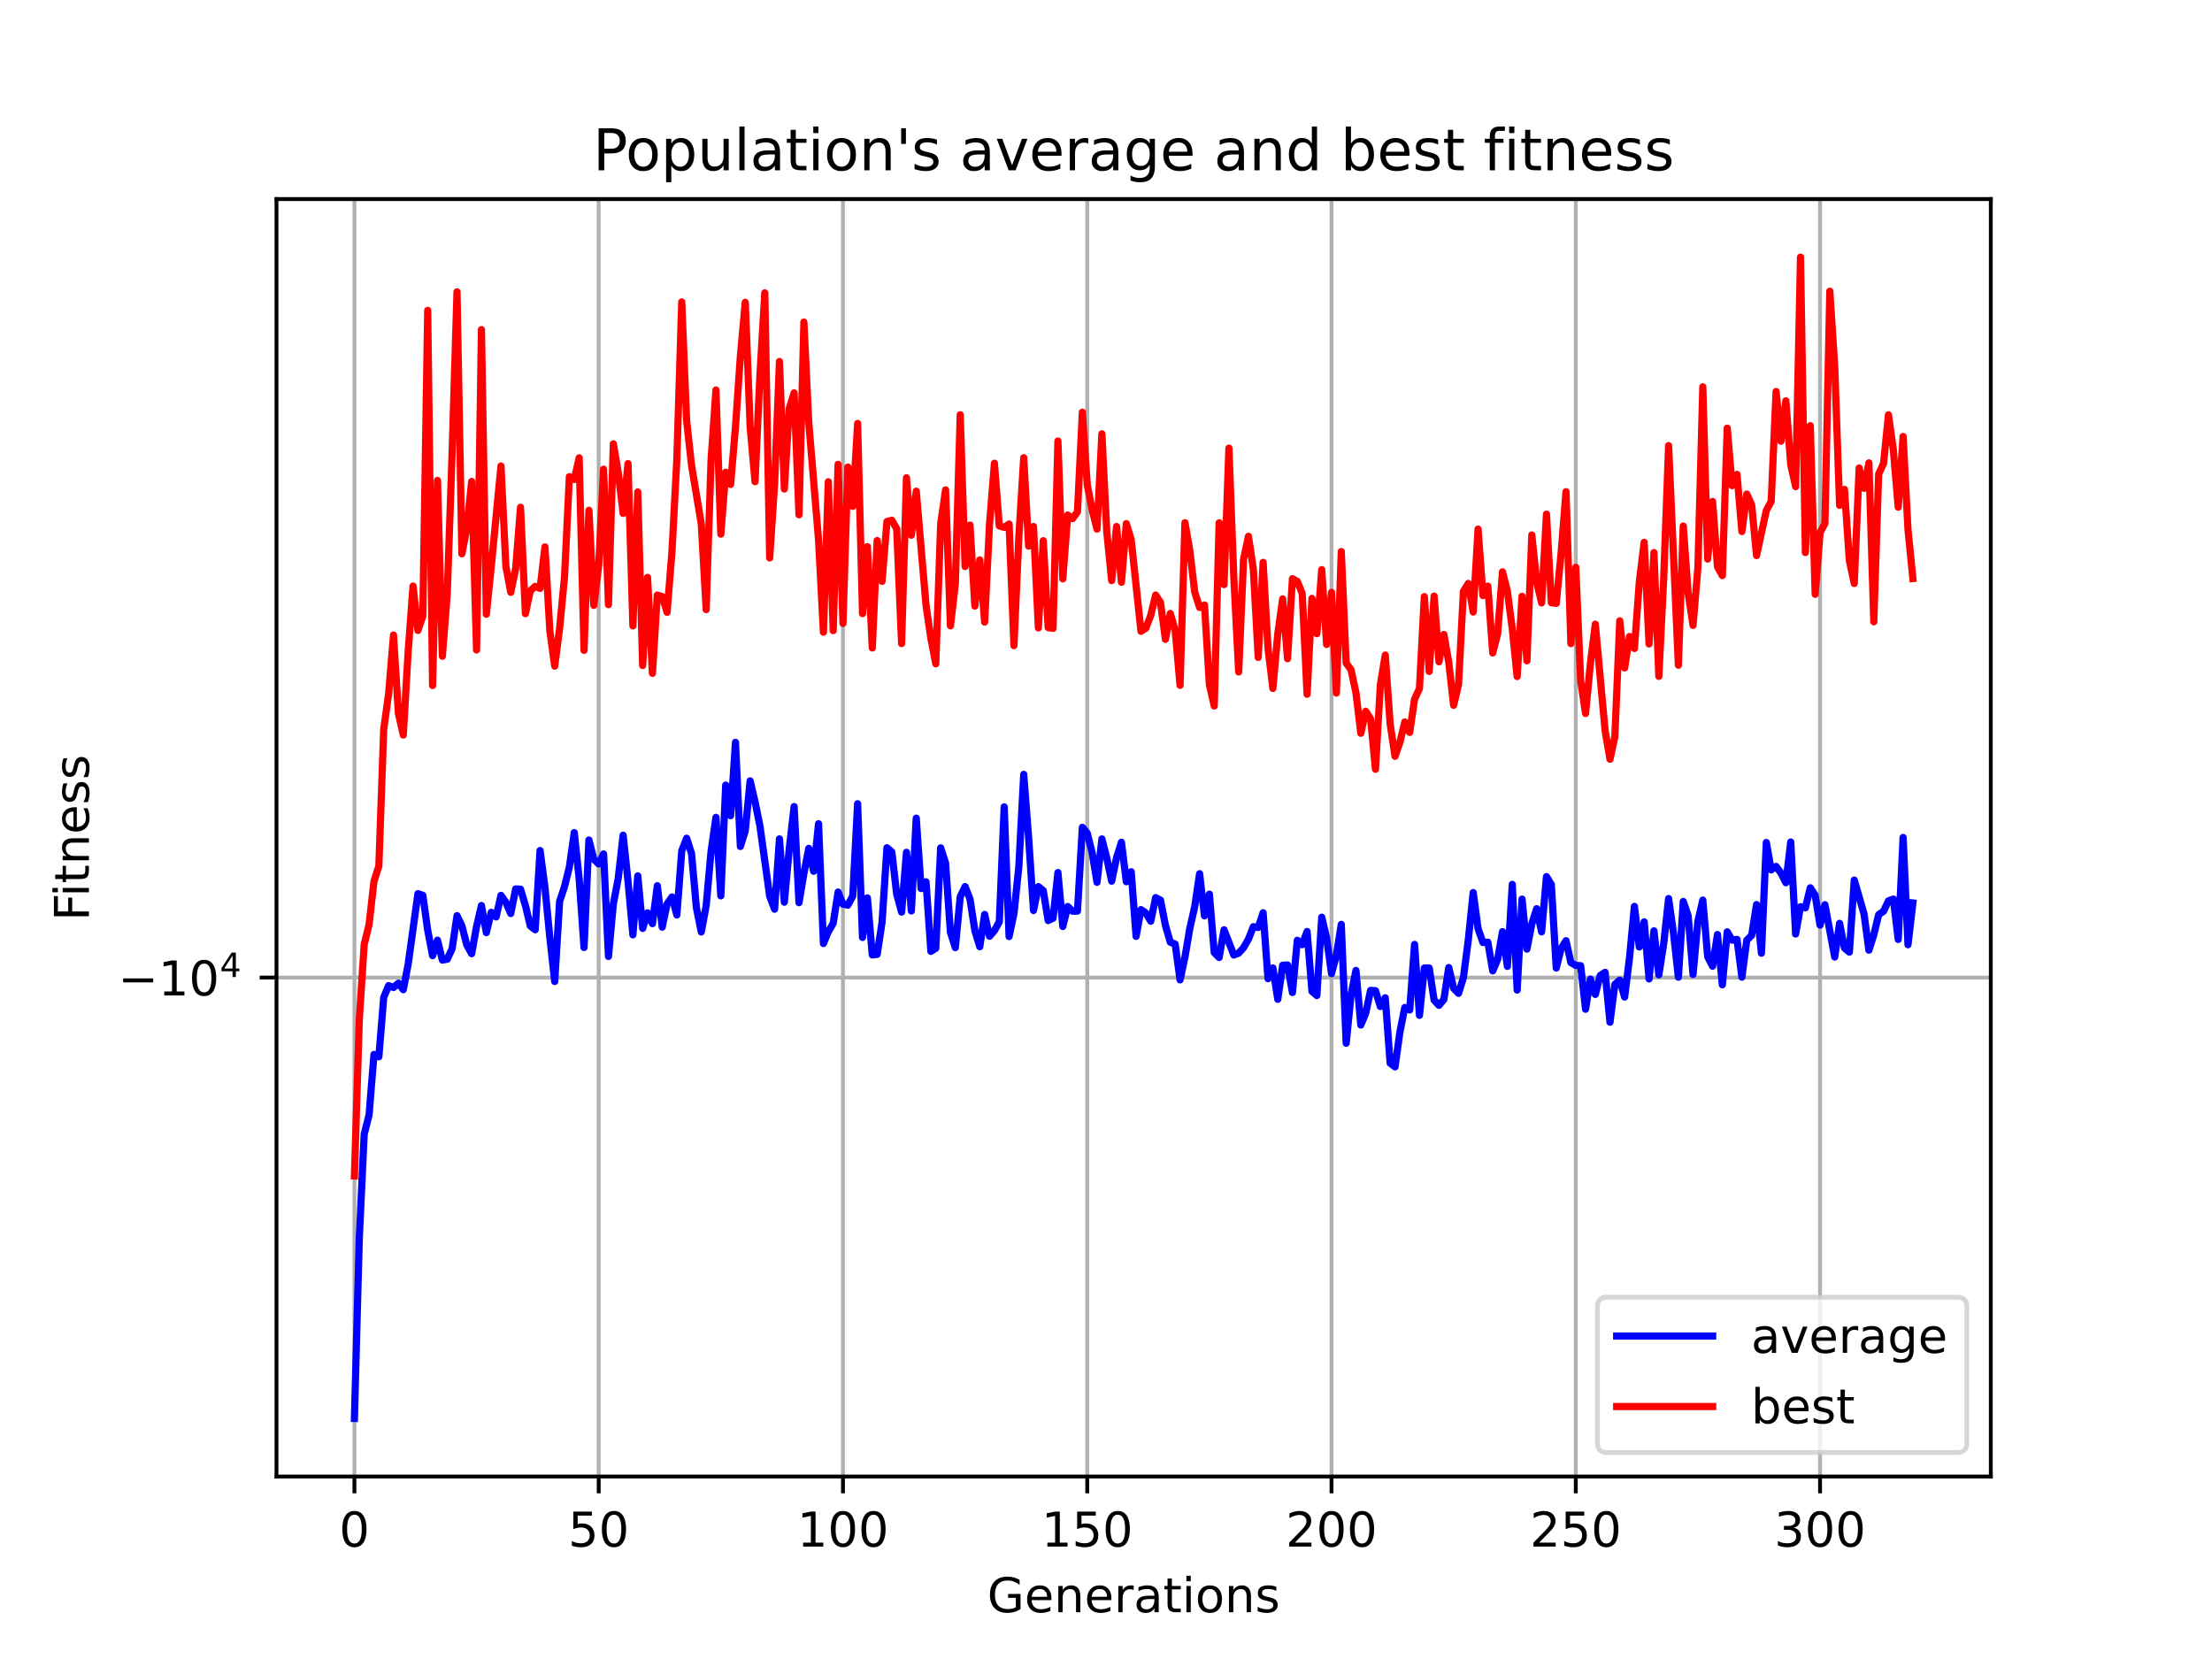 <?xml version="1.0" encoding="utf-8" standalone="no"?>
<!DOCTYPE svg PUBLIC "-//W3C//DTD SVG 1.1//EN"
  "http://www.w3.org/Graphics/SVG/1.1/DTD/svg11.dtd">
<!-- Created with matplotlib (https://matplotlib.org/) -->
<svg height="345.6pt" version="1.1" viewBox="0 0 460.8 345.6" width="460.8pt" xmlns="http://www.w3.org/2000/svg" xmlns:xlink="http://www.w3.org/1999/xlink">
 <defs>
  <style type="text/css">*{stroke-linecap:butt;stroke-linejoin:round;}</style>
 </defs>
 <g id="figure_1">
  <g id="patch_1">
   <path d="M 0 345.6 
L 460.8 345.6 
L 460.8 0 
L 0 0 
z
" style="fill:#ffffff;"/>
  </g>
  <g id="axes_1">
   <g id="patch_2">
    <path d="M 57.6 307.584 
L 414.72 307.584 
L 414.72 41.472 
L 57.6 41.472 
z
" style="fill:#ffffff;"/>
   </g>
   <g id="matplotlib.axis_1">
    <g id="xtick_1">
     <g id="line2d_1">
      <path clip-path="url(#pcc688492e8)" d="M 73.833 307.584 
L 73.833 41.472 
" style="fill:none;stroke:#b0b0b0;stroke-linecap:square;stroke-width:0.8;"/>
     </g>
     <g id="line2d_2">
      <defs>
       <path d="M 0 0 
L 0 3.5 
" id="mec6b212ce3" style="stroke:#000000;stroke-width:0.8;"/>
      </defs>
      <g>
       <use style="stroke:#000000;stroke-width:0.8;" x="73.833" xlink:href="#mec6b212ce3" y="307.584"/>
      </g>
     </g>
     <g id="text_1">
      <!-- 0 -->
      <g transform="translate(70.651 322.182)scale(0.1 -0.1)">
       <defs>
        <path d="M 31.781 66.406 
Q 24.172 66.406 20.328 58.906 
Q 16.5 51.422 16.5 36.375 
Q 16.5 21.391 20.328 13.891 
Q 24.172 6.391 31.781 6.391 
Q 39.453 6.391 43.281 13.891 
Q 47.125 21.391 47.125 36.375 
Q 47.125 51.422 43.281 58.906 
Q 39.453 66.406 31.781 66.406 
z
M 31.781 74.219 
Q 44.047 74.219 50.516 64.516 
Q 56.984 54.828 56.984 36.375 
Q 56.984 17.969 50.516 8.266 
Q 44.047 -1.422 31.781 -1.422 
Q 19.531 -1.422 13.062 8.266 
Q 6.594 17.969 6.594 36.375 
Q 6.594 54.828 13.062 64.516 
Q 19.531 74.219 31.781 74.219 
z
" id="DejaVuSans-48"/>
       </defs>
       <use xlink:href="#DejaVuSans-48"/>
      </g>
     </g>
    </g>
    <g id="xtick_2">
     <g id="line2d_3">
      <path clip-path="url(#pcc688492e8)" d="M 124.719 307.584 
L 124.719 41.472 
" style="fill:none;stroke:#b0b0b0;stroke-linecap:square;stroke-width:0.8;"/>
     </g>
     <g id="line2d_4">
      <g>
       <use style="stroke:#000000;stroke-width:0.8;" x="124.719" xlink:href="#mec6b212ce3" y="307.584"/>
      </g>
     </g>
     <g id="text_2">
      <!-- 50 -->
      <g transform="translate(118.357 322.182)scale(0.1 -0.1)">
       <defs>
        <path d="M 10.797 72.906 
L 49.516 72.906 
L 49.516 64.594 
L 19.828 64.594 
L 19.828 46.734 
Q 21.969 47.469 24.109 47.828 
Q 26.266 48.188 28.422 48.188 
Q 40.625 48.188 47.75 41.5 
Q 54.891 34.812 54.891 23.391 
Q 54.891 11.625 47.562 5.094 
Q 40.234 -1.422 26.906 -1.422 
Q 22.312 -1.422 17.547 -0.641 
Q 12.797 0.141 7.719 1.703 
L 7.719 11.625 
Q 12.109 9.234 16.797 8.062 
Q 21.484 6.891 26.703 6.891 
Q 35.156 6.891 40.078 11.328 
Q 45.016 15.766 45.016 23.391 
Q 45.016 31 40.078 35.438 
Q 35.156 39.891 26.703 39.891 
Q 22.75 39.891 18.812 39.016 
Q 14.891 38.141 10.797 36.281 
z
" id="DejaVuSans-53"/>
       </defs>
       <use xlink:href="#DejaVuSans-53"/>
       <use x="63.623" xlink:href="#DejaVuSans-48"/>
      </g>
     </g>
    </g>
    <g id="xtick_3">
     <g id="line2d_5">
      <path clip-path="url(#pcc688492e8)" d="M 175.605 307.584 
L 175.605 41.472 
" style="fill:none;stroke:#b0b0b0;stroke-linecap:square;stroke-width:0.8;"/>
     </g>
     <g id="line2d_6">
      <g>
       <use style="stroke:#000000;stroke-width:0.8;" x="175.605" xlink:href="#mec6b212ce3" y="307.584"/>
      </g>
     </g>
     <g id="text_3">
      <!-- 100 -->
      <g transform="translate(166.062 322.182)scale(0.1 -0.1)">
       <defs>
        <path d="M 12.406 8.297 
L 28.516 8.297 
L 28.516 63.922 
L 10.984 60.406 
L 10.984 69.391 
L 28.422 72.906 
L 38.281 72.906 
L 38.281 8.297 
L 54.391 8.297 
L 54.391 0 
L 12.406 0 
z
" id="DejaVuSans-49"/>
       </defs>
       <use xlink:href="#DejaVuSans-49"/>
       <use x="63.623" xlink:href="#DejaVuSans-48"/>
       <use x="127.246" xlink:href="#DejaVuSans-48"/>
      </g>
     </g>
    </g>
    <g id="xtick_4">
     <g id="line2d_7">
      <path clip-path="url(#pcc688492e8)" d="M 226.492 307.584 
L 226.492 41.472 
" style="fill:none;stroke:#b0b0b0;stroke-linecap:square;stroke-width:0.8;"/>
     </g>
     <g id="line2d_8">
      <g>
       <use style="stroke:#000000;stroke-width:0.8;" x="226.492" xlink:href="#mec6b212ce3" y="307.584"/>
      </g>
     </g>
     <g id="text_4">
      <!-- 150 -->
      <g transform="translate(216.948 322.182)scale(0.1 -0.1)">
       <use xlink:href="#DejaVuSans-49"/>
       <use x="63.623" xlink:href="#DejaVuSans-53"/>
       <use x="127.246" xlink:href="#DejaVuSans-48"/>
      </g>
     </g>
    </g>
    <g id="xtick_5">
     <g id="line2d_9">
      <path clip-path="url(#pcc688492e8)" d="M 277.378 307.584 
L 277.378 41.472 
" style="fill:none;stroke:#b0b0b0;stroke-linecap:square;stroke-width:0.8;"/>
     </g>
     <g id="line2d_10">
      <g>
       <use style="stroke:#000000;stroke-width:0.8;" x="277.378" xlink:href="#mec6b212ce3" y="307.584"/>
      </g>
     </g>
     <g id="text_5">
      <!-- 200 -->
      <g transform="translate(267.834 322.182)scale(0.1 -0.1)">
       <defs>
        <path d="M 19.188 8.297 
L 53.609 8.297 
L 53.609 0 
L 7.328 0 
L 7.328 8.297 
Q 12.938 14.109 22.625 23.891 
Q 32.328 33.688 34.812 36.531 
Q 39.547 41.844 41.422 45.531 
Q 43.312 49.219 43.312 52.781 
Q 43.312 58.594 39.234 62.25 
Q 35.156 65.922 28.609 65.922 
Q 23.969 65.922 18.812 64.312 
Q 13.672 62.703 7.812 59.422 
L 7.812 69.391 
Q 13.766 71.781 18.938 73 
Q 24.125 74.219 28.422 74.219 
Q 39.75 74.219 46.484 68.547 
Q 53.219 62.891 53.219 53.422 
Q 53.219 48.922 51.531 44.891 
Q 49.859 40.875 45.406 35.406 
Q 44.188 33.984 37.641 27.219 
Q 31.109 20.453 19.188 8.297 
z
" id="DejaVuSans-50"/>
       </defs>
       <use xlink:href="#DejaVuSans-50"/>
       <use x="63.623" xlink:href="#DejaVuSans-48"/>
       <use x="127.246" xlink:href="#DejaVuSans-48"/>
      </g>
     </g>
    </g>
    <g id="xtick_6">
     <g id="line2d_11">
      <path clip-path="url(#pcc688492e8)" d="M 328.264 307.584 
L 328.264 41.472 
" style="fill:none;stroke:#b0b0b0;stroke-linecap:square;stroke-width:0.8;"/>
     </g>
     <g id="line2d_12">
      <g>
       <use style="stroke:#000000;stroke-width:0.8;" x="328.264" xlink:href="#mec6b212ce3" y="307.584"/>
      </g>
     </g>
     <g id="text_6">
      <!-- 250 -->
      <g transform="translate(318.72 322.182)scale(0.1 -0.1)">
       <use xlink:href="#DejaVuSans-50"/>
       <use x="63.623" xlink:href="#DejaVuSans-53"/>
       <use x="127.246" xlink:href="#DejaVuSans-48"/>
      </g>
     </g>
    </g>
    <g id="xtick_7">
     <g id="line2d_13">
      <path clip-path="url(#pcc688492e8)" d="M 379.15 307.584 
L 379.15 41.472 
" style="fill:none;stroke:#b0b0b0;stroke-linecap:square;stroke-width:0.8;"/>
     </g>
     <g id="line2d_14">
      <g>
       <use style="stroke:#000000;stroke-width:0.8;" x="379.15" xlink:href="#mec6b212ce3" y="307.584"/>
      </g>
     </g>
     <g id="text_7">
      <!-- 300 -->
      <g transform="translate(369.607 322.182)scale(0.1 -0.1)">
       <defs>
        <path d="M 40.578 39.312 
Q 47.656 37.797 51.625 33 
Q 55.609 28.219 55.609 21.188 
Q 55.609 10.406 48.188 4.484 
Q 40.766 -1.422 27.094 -1.422 
Q 22.516 -1.422 17.656 -0.516 
Q 12.797 0.391 7.625 2.203 
L 7.625 11.719 
Q 11.719 9.328 16.594 8.109 
Q 21.484 6.891 26.812 6.891 
Q 36.078 6.891 40.938 10.547 
Q 45.797 14.203 45.797 21.188 
Q 45.797 27.641 41.281 31.266 
Q 36.766 34.906 28.719 34.906 
L 20.219 34.906 
L 20.219 43.016 
L 29.109 43.016 
Q 36.375 43.016 40.234 45.922 
Q 44.094 48.828 44.094 54.297 
Q 44.094 59.906 40.109 62.906 
Q 36.141 65.922 28.719 65.922 
Q 24.656 65.922 20.016 65.031 
Q 15.375 64.156 9.812 62.312 
L 9.812 71.094 
Q 15.438 72.656 20.344 73.438 
Q 25.25 74.219 29.594 74.219 
Q 40.828 74.219 47.359 69.109 
Q 53.906 64.016 53.906 55.328 
Q 53.906 49.266 50.438 45.094 
Q 46.969 40.922 40.578 39.312 
z
" id="DejaVuSans-51"/>
       </defs>
       <use xlink:href="#DejaVuSans-51"/>
       <use x="63.623" xlink:href="#DejaVuSans-48"/>
       <use x="127.246" xlink:href="#DejaVuSans-48"/>
      </g>
     </g>
    </g>
    <g id="text_8">
     <!-- Generations -->
     <g transform="translate(205.662 335.861)scale(0.1 -0.1)">
      <defs>
       <path d="M 59.516 10.406 
L 59.516 29.984 
L 43.406 29.984 
L 43.406 38.094 
L 69.281 38.094 
L 69.281 6.781 
Q 63.578 2.734 56.688 0.656 
Q 49.812 -1.422 42 -1.422 
Q 24.906 -1.422 15.25 8.562 
Q 5.609 18.562 5.609 36.375 
Q 5.609 54.25 15.25 64.234 
Q 24.906 74.219 42 74.219 
Q 49.125 74.219 55.547 72.453 
Q 61.969 70.703 67.391 67.281 
L 67.391 56.781 
Q 61.922 61.422 55.766 63.766 
Q 49.609 66.109 42.828 66.109 
Q 29.438 66.109 22.719 58.641 
Q 16.016 51.172 16.016 36.375 
Q 16.016 21.625 22.719 14.156 
Q 29.438 6.688 42.828 6.688 
Q 48.047 6.688 52.141 7.594 
Q 56.25 8.5 59.516 10.406 
z
" id="DejaVuSans-71"/>
       <path d="M 56.203 29.594 
L 56.203 25.203 
L 14.891 25.203 
Q 15.484 15.922 20.484 11.062 
Q 25.484 6.203 34.422 6.203 
Q 39.594 6.203 44.453 7.469 
Q 49.312 8.734 54.109 11.281 
L 54.109 2.781 
Q 49.266 0.734 44.188 -0.344 
Q 39.109 -1.422 33.891 -1.422 
Q 20.797 -1.422 13.156 6.188 
Q 5.516 13.812 5.516 26.812 
Q 5.516 40.234 12.766 48.109 
Q 20.016 56 32.328 56 
Q 43.359 56 49.781 48.891 
Q 56.203 41.797 56.203 29.594 
z
M 47.219 32.234 
Q 47.125 39.594 43.094 43.984 
Q 39.062 48.391 32.422 48.391 
Q 24.906 48.391 20.391 44.141 
Q 15.875 39.891 15.188 32.172 
z
" id="DejaVuSans-101"/>
       <path d="M 54.891 33.016 
L 54.891 0 
L 45.906 0 
L 45.906 32.719 
Q 45.906 40.484 42.875 44.328 
Q 39.844 48.188 33.797 48.188 
Q 26.516 48.188 22.312 43.547 
Q 18.109 38.922 18.109 30.906 
L 18.109 0 
L 9.078 0 
L 9.078 54.688 
L 18.109 54.688 
L 18.109 46.188 
Q 21.344 51.125 25.703 53.562 
Q 30.078 56 35.797 56 
Q 45.219 56 50.047 50.172 
Q 54.891 44.344 54.891 33.016 
z
" id="DejaVuSans-110"/>
       <path d="M 41.109 46.297 
Q 39.594 47.172 37.812 47.578 
Q 36.031 48 33.891 48 
Q 26.266 48 22.188 43.047 
Q 18.109 38.094 18.109 28.812 
L 18.109 0 
L 9.078 0 
L 9.078 54.688 
L 18.109 54.688 
L 18.109 46.188 
Q 20.953 51.172 25.484 53.578 
Q 30.031 56 36.531 56 
Q 37.453 56 38.578 55.875 
Q 39.703 55.766 41.062 55.516 
z
" id="DejaVuSans-114"/>
       <path d="M 34.281 27.484 
Q 23.391 27.484 19.188 25 
Q 14.984 22.516 14.984 16.5 
Q 14.984 11.719 18.141 8.906 
Q 21.297 6.109 26.703 6.109 
Q 34.188 6.109 38.703 11.406 
Q 43.219 16.703 43.219 25.484 
L 43.219 27.484 
z
M 52.203 31.203 
L 52.203 0 
L 43.219 0 
L 43.219 8.297 
Q 40.141 3.328 35.547 0.953 
Q 30.953 -1.422 24.312 -1.422 
Q 15.922 -1.422 10.953 3.297 
Q 6 8.016 6 15.922 
Q 6 25.141 12.172 29.828 
Q 18.359 34.516 30.609 34.516 
L 43.219 34.516 
L 43.219 35.406 
Q 43.219 41.609 39.141 45 
Q 35.062 48.391 27.688 48.391 
Q 23 48.391 18.547 47.266 
Q 14.109 46.141 10.016 43.891 
L 10.016 52.203 
Q 14.938 54.109 19.578 55.047 
Q 24.219 56 28.609 56 
Q 40.484 56 46.344 49.844 
Q 52.203 43.703 52.203 31.203 
z
" id="DejaVuSans-97"/>
       <path d="M 18.312 70.219 
L 18.312 54.688 
L 36.812 54.688 
L 36.812 47.703 
L 18.312 47.703 
L 18.312 18.016 
Q 18.312 11.328 20.141 9.422 
Q 21.969 7.516 27.594 7.516 
L 36.812 7.516 
L 36.812 0 
L 27.594 0 
Q 17.188 0 13.234 3.875 
Q 9.281 7.766 9.281 18.016 
L 9.281 47.703 
L 2.688 47.703 
L 2.688 54.688 
L 9.281 54.688 
L 9.281 70.219 
z
" id="DejaVuSans-116"/>
       <path d="M 9.422 54.688 
L 18.406 54.688 
L 18.406 0 
L 9.422 0 
z
M 9.422 75.984 
L 18.406 75.984 
L 18.406 64.594 
L 9.422 64.594 
z
" id="DejaVuSans-105"/>
       <path d="M 30.609 48.391 
Q 23.391 48.391 19.188 42.75 
Q 14.984 37.109 14.984 27.297 
Q 14.984 17.484 19.156 11.844 
Q 23.344 6.203 30.609 6.203 
Q 37.797 6.203 41.984 11.859 
Q 46.188 17.531 46.188 27.297 
Q 46.188 37.016 41.984 42.703 
Q 37.797 48.391 30.609 48.391 
z
M 30.609 56 
Q 42.328 56 49.016 48.375 
Q 55.719 40.766 55.719 27.297 
Q 55.719 13.875 49.016 6.219 
Q 42.328 -1.422 30.609 -1.422 
Q 18.844 -1.422 12.172 6.219 
Q 5.516 13.875 5.516 27.297 
Q 5.516 40.766 12.172 48.375 
Q 18.844 56 30.609 56 
z
" id="DejaVuSans-111"/>
       <path d="M 44.281 53.078 
L 44.281 44.578 
Q 40.484 46.531 36.375 47.5 
Q 32.281 48.484 27.875 48.484 
Q 21.188 48.484 17.844 46.438 
Q 14.5 44.391 14.5 40.281 
Q 14.5 37.156 16.891 35.375 
Q 19.281 33.594 26.516 31.984 
L 29.594 31.297 
Q 39.156 29.25 43.188 25.516 
Q 47.219 21.781 47.219 15.094 
Q 47.219 7.469 41.188 3.016 
Q 35.156 -1.422 24.609 -1.422 
Q 20.219 -1.422 15.453 -0.562 
Q 10.688 0.297 5.422 2 
L 5.422 11.281 
Q 10.406 8.688 15.234 7.391 
Q 20.062 6.109 24.812 6.109 
Q 31.156 6.109 34.562 8.281 
Q 37.984 10.453 37.984 14.406 
Q 37.984 18.062 35.516 20.016 
Q 33.062 21.969 24.703 23.781 
L 21.578 24.516 
Q 13.234 26.266 9.516 29.906 
Q 5.812 33.547 5.812 39.891 
Q 5.812 47.609 11.281 51.797 
Q 16.75 56 26.812 56 
Q 31.781 56 36.172 55.266 
Q 40.578 54.547 44.281 53.078 
z
" id="DejaVuSans-115"/>
      </defs>
      <use xlink:href="#DejaVuSans-71"/>
      <use x="77.49" xlink:href="#DejaVuSans-101"/>
      <use x="139.014" xlink:href="#DejaVuSans-110"/>
      <use x="202.393" xlink:href="#DejaVuSans-101"/>
      <use x="263.916" xlink:href="#DejaVuSans-114"/>
      <use x="305.029" xlink:href="#DejaVuSans-97"/>
      <use x="366.309" xlink:href="#DejaVuSans-116"/>
      <use x="405.518" xlink:href="#DejaVuSans-105"/>
      <use x="433.301" xlink:href="#DejaVuSans-111"/>
      <use x="494.482" xlink:href="#DejaVuSans-110"/>
      <use x="557.861" xlink:href="#DejaVuSans-115"/>
     </g>
    </g>
   </g>
   <g id="matplotlib.axis_2">
    <g id="ytick_1">
     <g id="line2d_15">
      <path clip-path="url(#pcc688492e8)" d="M 57.6 203.638 
L 414.72 203.638 
" style="fill:none;stroke:#b0b0b0;stroke-linecap:square;stroke-width:0.8;"/>
     </g>
     <g id="line2d_16">
      <defs>
       <path d="M 0 0 
L -3.5 0 
" id="m278aaa8842" style="stroke:#000000;stroke-width:0.8;"/>
      </defs>
      <g>
       <use style="stroke:#000000;stroke-width:0.8;" x="57.6" xlink:href="#m278aaa8842" y="203.638"/>
      </g>
     </g>
     <g id="text_9">
      <!-- $\mathdefault{-10^{4}}$ -->
      <g transform="translate(24.6 207.438)scale(0.1 -0.1)">
       <defs>
        <path d="M 10.594 35.5 
L 73.188 35.5 
L 73.188 27.203 
L 10.594 27.203 
z
" id="DejaVuSans-8722"/>
        <path d="M 37.797 64.312 
L 12.891 25.391 
L 37.797 25.391 
z
M 35.203 72.906 
L 47.609 72.906 
L 47.609 25.391 
L 58.016 25.391 
L 58.016 17.188 
L 47.609 17.188 
L 47.609 0 
L 37.797 0 
L 37.797 17.188 
L 4.891 17.188 
L 4.891 26.703 
z
" id="DejaVuSans-52"/>
       </defs>
       <use transform="translate(0 0.684)" xlink:href="#DejaVuSans-8722"/>
       <use transform="translate(83.789 0.684)" xlink:href="#DejaVuSans-49"/>
       <use transform="translate(147.412 0.684)" xlink:href="#DejaVuSans-48"/>
       <use transform="translate(211.992 38.966)scale(0.7)" xlink:href="#DejaVuSans-52"/>
      </g>
     </g>
    </g>
    <g id="text_10">
     <!-- Fitness -->
     <g transform="translate(18.52 191.845)rotate(-90)scale(0.1 -0.1)">
      <defs>
       <path d="M 9.812 72.906 
L 51.703 72.906 
L 51.703 64.594 
L 19.672 64.594 
L 19.672 43.109 
L 48.578 43.109 
L 48.578 34.812 
L 19.672 34.812 
L 19.672 0 
L 9.812 0 
z
" id="DejaVuSans-70"/>
      </defs>
      <use xlink:href="#DejaVuSans-70"/>
      <use x="50.27" xlink:href="#DejaVuSans-105"/>
      <use x="78.053" xlink:href="#DejaVuSans-116"/>
      <use x="117.262" xlink:href="#DejaVuSans-110"/>
      <use x="180.641" xlink:href="#DejaVuSans-101"/>
      <use x="242.164" xlink:href="#DejaVuSans-115"/>
      <use x="294.264" xlink:href="#DejaVuSans-115"/>
     </g>
    </g>
   </g>
   <g id="line2d_17">
    <path clip-path="url(#pcc688492e8)" d="M 73.833 295.488 
L 74.85 257.876 
L 75.868 236.287 
L 76.886 232.258 
L 77.904 219.669 
L 78.921 220.147 
L 79.939 207.759 
L 80.957 205.323 
L 81.975 205.718 
L 82.992 204.814 
L 84.01 206.169 
L 85.028 200.857 
L 87.063 186.167 
L 88.081 186.515 
L 89.099 193.797 
L 90.116 199.079 
L 91.134 195.856 
L 92.152 200.001 
L 93.17 199.827 
L 94.187 197.631 
L 95.205 190.749 
L 96.223 192.885 
L 97.24 196.862 
L 98.258 198.679 
L 99.276 192.998 
L 100.294 188.632 
L 101.311 194.28 
L 102.329 190.059 
L 103.347 191.012 
L 104.365 186.521 
L 105.382 187.977 
L 106.4 190.305 
L 107.418 185.182 
L 108.435 185.234 
L 109.453 188.633 
L 110.471 192.881 
L 111.489 193.681 
L 112.506 177.182 
L 113.524 184.854 
L 114.542 195.32 
L 115.559 204.462 
L 116.577 187.766 
L 117.595 184.723 
L 118.613 180.606 
L 119.63 173.443 
L 120.648 183.031 
L 121.666 197.39 
L 122.684 174.986 
L 123.701 178.972 
L 124.719 179.971 
L 125.737 177.885 
L 126.754 199.246 
L 127.772 188.319 
L 128.79 182.948 
L 129.808 173.986 
L 130.825 183.548 
L 131.843 194.742 
L 132.861 182.462 
L 133.879 193.401 
L 134.896 190.162 
L 135.914 192.404 
L 136.932 184.519 
L 137.949 193.137 
L 138.967 188.309 
L 139.985 186.856 
L 141.003 190.602 
L 142.02 177.256 
L 143.038 174.616 
L 144.056 177.796 
L 145.074 189.113 
L 146.091 194.145 
L 147.109 188.66 
L 148.127 177.339 
L 149.144 170.273 
L 150.162 186.624 
L 151.18 163.546 
L 152.198 169.918 
L 153.215 154.643 
L 154.233 176.331 
L 155.251 173.08 
L 156.269 162.67 
L 157.286 167.025 
L 158.304 172.037 
L 160.339 186.673 
L 161.357 189.4 
L 162.375 174.755 
L 163.393 187.945 
L 164.41 176.899 
L 165.428 168.023 
L 166.446 188.042 
L 167.464 181.967 
L 168.481 176.736 
L 169.499 181.499 
L 170.517 171.6 
L 171.534 196.551 
L 172.552 194.095 
L 173.57 192.337 
L 174.588 185.826 
L 175.605 188.357 
L 176.623 188.55 
L 177.641 186.68 
L 178.658 167.43 
L 179.676 195.284 
L 180.694 187.052 
L 181.712 198.924 
L 182.729 198.808 
L 183.747 192.15 
L 184.765 176.6 
L 185.783 177.481 
L 186.8 186.272 
L 187.818 190.008 
L 188.836 177.552 
L 189.853 189.769 
L 190.871 170.436 
L 191.889 185.1 
L 192.907 183.694 
L 193.924 198.182 
L 194.942 197.541 
L 195.96 176.625 
L 196.978 179.777 
L 197.995 194.22 
L 199.013 197.407 
L 200.031 186.81 
L 201.048 184.689 
L 202.066 187.281 
L 203.084 193.881 
L 204.102 197.217 
L 205.119 190.501 
L 206.137 195.044 
L 207.155 193.863 
L 208.173 192.034 
L 209.19 168.083 
L 210.208 195.094 
L 211.226 190.302 
L 212.243 180.532 
L 213.261 161.312 
L 214.279 174.476 
L 215.297 189.672 
L 216.314 184.698 
L 217.332 185.538 
L 218.35 191.767 
L 219.368 191.277 
L 220.385 181.77 
L 221.403 193.006 
L 222.421 188.845 
L 223.438 189.823 
L 224.456 189.799 
L 225.474 172.344 
L 226.492 173.555 
L 227.509 177.621 
L 228.527 183.797 
L 229.545 174.764 
L 230.563 178.744 
L 231.58 183.564 
L 232.598 178.681 
L 233.616 175.456 
L 234.633 183.678 
L 235.651 181.601 
L 236.669 195.064 
L 237.687 189.494 
L 238.704 190.185 
L 239.722 191.908 
L 240.74 186.998 
L 241.757 187.522 
L 242.775 192.761 
L 243.793 196.271 
L 244.811 196.678 
L 245.828 204.128 
L 246.846 199.392 
L 247.864 193.39 
L 248.882 188.869 
L 249.899 182.009 
L 250.917 190.794 
L 251.935 186.271 
L 252.952 198.437 
L 253.97 199.466 
L 254.988 193.697 
L 257.023 198.947 
L 258.041 198.546 
L 259.059 197.411 
L 260.077 195.629 
L 261.094 193.05 
L 262.112 193.21 
L 263.13 190.142 
L 264.147 203.883 
L 265.165 201.635 
L 266.183 208.171 
L 267.201 201.082 
L 268.218 201.026 
L 269.236 206.757 
L 270.254 195.883 
L 271.272 196.792 
L 272.289 194.047 
L 273.307 206.514 
L 274.325 207.387 
L 275.342 191.074 
L 276.36 195.424 
L 277.378 202.825 
L 278.396 198.978 
L 279.413 192.567 
L 280.431 217.326 
L 281.449 207.201 
L 282.467 202.164 
L 283.484 213.533 
L 284.502 211.078 
L 285.52 206.311 
L 286.537 206.382 
L 287.555 209.677 
L 288.573 207.86 
L 289.591 221.465 
L 290.608 222.252 
L 291.626 214.986 
L 292.644 209.885 
L 293.662 210.391 
L 294.679 196.738 
L 295.697 211.512 
L 296.715 201.66 
L 297.732 201.661 
L 298.75 208.349 
L 299.768 209.424 
L 300.786 208.209 
L 301.803 201.561 
L 302.821 205.892 
L 303.839 206.93 
L 304.856 203.655 
L 305.874 195.807 
L 306.892 185.933 
L 307.91 193.449 
L 308.927 196.343 
L 309.945 196.284 
L 310.963 202.244 
L 311.981 199.865 
L 312.998 194.081 
L 314.016 201.317 
L 315.034 184.242 
L 316.051 206.251 
L 317.069 187.302 
L 318.087 197.71 
L 319.105 192.456 
L 320.122 189.298 
L 321.14 194.122 
L 322.158 182.616 
L 323.176 184.275 
L 324.193 201.658 
L 325.211 197.602 
L 326.229 195.965 
L 327.246 200.522 
L 328.264 201.113 
L 329.282 201.174 
L 330.3 210.247 
L 331.317 203.962 
L 332.335 207.158 
L 333.353 203.226 
L 334.371 202.556 
L 335.388 212.944 
L 336.406 205.076 
L 337.424 204.19 
L 338.441 207.702 
L 339.459 199.531 
L 340.477 188.814 
L 341.495 197.27 
L 342.512 192.04 
L 343.53 203.925 
L 344.548 193.914 
L 345.566 203.076 
L 346.583 196.573 
L 347.601 187.188 
L 348.619 194.387 
L 349.636 203.569 
L 350.654 187.797 
L 351.672 190.769 
L 352.69 202.996 
L 353.707 191.909 
L 354.725 187.501 
L 355.743 199.31 
L 356.761 201.282 
L 357.778 194.683 
L 358.796 205.151 
L 359.814 194.118 
L 360.831 195.844 
L 361.849 195.696 
L 362.867 203.56 
L 363.885 195.867 
L 364.902 194.857 
L 365.92 188.434 
L 366.938 198.572 
L 367.955 175.501 
L 368.973 181.201 
L 369.991 180.495 
L 371.009 181.876 
L 372.026 183.892 
L 373.044 175.403 
L 374.062 194.571 
L 375.08 188.888 
L 376.097 189.107 
L 377.115 184.946 
L 378.133 186.519 
L 379.15 192.716 
L 380.168 188.474 
L 382.204 199.364 
L 383.221 192.35 
L 384.239 197.491 
L 385.257 198.346 
L 386.275 183.342 
L 388.31 190.382 
L 389.328 197.949 
L 390.345 194.74 
L 391.363 190.533 
L 392.381 189.823 
L 393.399 187.669 
L 394.416 187.294 
L 395.434 195.705 
L 396.452 174.456 
L 397.47 196.806 
L 398.487 188.109 
L 398.487 188.109 
" style="fill:none;stroke:#0000ff;stroke-linecap:square;stroke-width:1.5;"/>
   </g>
   <g id="line2d_18">
    <path clip-path="url(#pcc688492e8)" d="M 73.833 244.973 
L 74.85 212.354 
L 75.868 196.767 
L 76.886 192.582 
L 77.904 183.611 
L 78.921 180.408 
L 79.939 151.883 
L 80.957 144.527 
L 81.975 132.294 
L 82.992 148.573 
L 84.01 153.113 
L 85.028 135.709 
L 86.045 122.092 
L 87.063 131.334 
L 88.081 128.331 
L 89.099 64.657 
L 90.116 142.807 
L 91.134 100.08 
L 92.152 136.705 
L 93.17 123.782 
L 94.187 94.248 
L 95.205 60.8 
L 96.223 115.373 
L 97.24 110.056 
L 98.258 100.297 
L 99.276 135.395 
L 100.294 68.67 
L 101.311 127.952 
L 102.329 118.074 
L 104.365 97.084 
L 105.382 117.954 
L 106.4 123.406 
L 107.418 118.477 
L 108.435 105.676 
L 109.453 127.836 
L 110.471 123.091 
L 111.489 122.158 
L 112.506 122.571 
L 113.524 113.925 
L 114.542 131.426 
L 115.559 138.77 
L 116.577 130.889 
L 117.595 120.268 
L 118.613 99.303 
L 119.63 99.876 
L 120.648 95.372 
L 121.666 135.482 
L 122.684 106.303 
L 123.701 126.115 
L 124.719 117.801 
L 125.737 97.745 
L 126.754 125.953 
L 127.772 92.46 
L 128.79 98.455 
L 129.808 106.953 
L 130.825 96.574 
L 131.843 130.393 
L 132.861 102.477 
L 133.879 138.639 
L 134.896 120.277 
L 135.914 140.265 
L 136.932 123.971 
L 137.949 124.266 
L 138.967 127.559 
L 139.985 114.916 
L 141.003 95.598 
L 142.02 62.891 
L 143.038 87.614 
L 144.056 96.915 
L 146.091 109.147 
L 147.109 126.996 
L 148.127 95.903 
L 149.144 81.242 
L 150.162 111.276 
L 151.18 98.381 
L 152.198 100.919 
L 153.215 88.94 
L 154.233 74.195 
L 155.251 62.98 
L 156.269 88.879 
L 157.286 100.351 
L 158.304 78.184 
L 159.322 61.01 
L 160.339 116.226 
L 161.357 100.915 
L 162.375 75.309 
L 163.393 101.872 
L 164.41 85.115 
L 165.428 81.842 
L 166.446 107.244 
L 167.464 67.094 
L 168.481 87.993 
L 170.517 112.454 
L 171.534 131.697 
L 172.552 100.354 
L 173.57 131.376 
L 174.588 96.735 
L 175.605 129.852 
L 176.623 97.294 
L 177.641 105.481 
L 178.658 88.215 
L 179.676 127.827 
L 180.694 113.879 
L 181.712 134.981 
L 182.729 112.607 
L 183.747 121.096 
L 184.765 108.643 
L 185.783 108.38 
L 186.8 110.167 
L 187.818 134.066 
L 188.836 99.523 
L 189.853 111.495 
L 190.871 102.323 
L 192.907 126.103 
L 193.924 133.026 
L 194.942 138.285 
L 195.96 109.138 
L 196.978 102.053 
L 197.995 130.383 
L 199.013 121.641 
L 200.031 86.403 
L 201.048 118.021 
L 202.066 109.389 
L 203.084 126.257 
L 204.102 116.648 
L 205.119 129.595 
L 206.137 109.187 
L 207.155 96.506 
L 208.173 109.556 
L 209.19 109.864 
L 210.208 109.162 
L 211.226 134.503 
L 212.243 111.887 
L 213.261 95.352 
L 214.279 113.759 
L 215.297 109.678 
L 216.314 130.811 
L 217.332 112.645 
L 218.35 130.74 
L 219.368 130.891 
L 220.385 91.875 
L 221.403 120.594 
L 222.421 107.295 
L 223.438 108.036 
L 224.456 106.623 
L 225.474 85.868 
L 226.492 100.966 
L 227.509 106.2 
L 228.527 110.224 
L 229.545 90.372 
L 230.563 110.814 
L 231.58 120.95 
L 232.598 109.685 
L 233.616 121.297 
L 234.633 109.081 
L 235.651 112.438 
L 237.687 131.515 
L 238.704 130.854 
L 239.722 128.177 
L 240.74 123.956 
L 241.757 125.505 
L 242.775 133.185 
L 243.793 127.795 
L 244.811 131.328 
L 245.828 142.768 
L 246.846 108.892 
L 247.864 114.724 
L 248.882 123.338 
L 249.899 126.547 
L 250.917 126.032 
L 251.935 142.597 
L 252.952 147.07 
L 253.97 108.911 
L 254.988 121.786 
L 256.006 93.357 
L 257.023 120.198 
L 258.041 139.979 
L 259.059 116.493 
L 260.077 111.723 
L 261.094 118.587 
L 262.112 136.956 
L 263.13 117.158 
L 264.147 135.064 
L 265.165 143.417 
L 266.183 132.058 
L 267.201 124.762 
L 268.218 137.22 
L 269.236 120.553 
L 270.254 121.128 
L 271.272 123.618 
L 272.289 144.621 
L 273.307 124.66 
L 274.325 132.011 
L 275.342 118.671 
L 276.36 134.252 
L 277.378 123.399 
L 278.396 144.375 
L 279.413 114.898 
L 280.431 138.128 
L 281.449 139.511 
L 282.467 144.316 
L 283.484 152.754 
L 284.502 148.165 
L 285.52 149.761 
L 286.537 160.26 
L 287.555 142.643 
L 288.573 136.46 
L 289.591 150.809 
L 290.608 157.55 
L 291.626 154.635 
L 292.644 150.4 
L 293.662 152.576 
L 294.679 145.661 
L 295.697 143.439 
L 296.715 124.287 
L 297.732 139.872 
L 298.75 124.181 
L 299.768 137.861 
L 300.786 132.163 
L 301.803 137.965 
L 302.821 146.928 
L 303.839 142.544 
L 304.856 123.19 
L 305.874 121.535 
L 306.892 127.497 
L 307.91 110.227 
L 308.927 124.078 
L 309.945 122.11 
L 310.963 136.02 
L 311.981 132.054 
L 312.998 119.123 
L 314.016 123.139 
L 315.034 131.005 
L 316.051 140.939 
L 317.069 124.224 
L 318.087 137.659 
L 319.105 111.451 
L 320.122 121.247 
L 321.14 125.596 
L 322.158 107.105 
L 323.176 125.555 
L 324.193 125.691 
L 325.211 115.164 
L 326.229 102.428 
L 327.246 134.075 
L 328.264 118.18 
L 329.282 141.81 
L 330.3 148.63 
L 331.317 138.137 
L 332.335 130.03 
L 334.371 152.19 
L 335.388 158.156 
L 336.406 153.453 
L 337.424 129.325 
L 338.441 139.143 
L 339.459 132.6 
L 340.477 135.091 
L 341.495 121.296 
L 342.512 112.972 
L 343.53 134.148 
L 344.548 115.112 
L 345.566 140.902 
L 346.583 120.439 
L 347.601 92.835 
L 349.636 138.574 
L 350.654 109.585 
L 351.672 123.536 
L 352.69 130.276 
L 353.707 118.194 
L 354.725 80.584 
L 355.743 116.467 
L 356.761 104.473 
L 357.778 118.077 
L 358.796 119.908 
L 359.814 89.181 
L 360.831 101.172 
L 361.849 98.832 
L 362.867 110.725 
L 363.885 102.926 
L 364.902 105.169 
L 365.92 115.732 
L 367.955 106.35 
L 368.973 104.442 
L 369.991 81.56 
L 371.009 91.917 
L 372.026 83.496 
L 373.044 96.796 
L 374.062 101.375 
L 375.08 53.568 
L 376.097 115.111 
L 377.115 88.68 
L 378.133 123.81 
L 379.15 110.963 
L 380.168 109.046 
L 381.186 60.654 
L 382.204 76.25 
L 383.221 105.277 
L 384.239 101.957 
L 385.257 116.782 
L 386.275 121.549 
L 387.292 97.491 
L 388.31 101.726 
L 389.328 96.424 
L 390.345 129.526 
L 391.363 98.748 
L 392.381 96.528 
L 393.399 86.414 
L 394.416 93.679 
L 395.434 105.659 
L 396.452 90.925 
L 397.47 110.335 
L 398.487 120.519 
L 398.487 120.519 
" style="fill:none;stroke:#ff0000;stroke-linecap:square;stroke-width:1.5;"/>
   </g>
   <g id="patch_3">
    <path d="M 57.6 307.584 
L 57.6 41.472 
" style="fill:none;stroke:#000000;stroke-linecap:square;stroke-linejoin:miter;stroke-width:0.8;"/>
   </g>
   <g id="patch_4">
    <path d="M 414.72 307.584 
L 414.72 41.472 
" style="fill:none;stroke:#000000;stroke-linecap:square;stroke-linejoin:miter;stroke-width:0.8;"/>
   </g>
   <g id="patch_5">
    <path d="M 57.6 307.584 
L 414.72 307.584 
" style="fill:none;stroke:#000000;stroke-linecap:square;stroke-linejoin:miter;stroke-width:0.8;"/>
   </g>
   <g id="patch_6">
    <path d="M 57.6 41.472 
L 414.72 41.472 
" style="fill:none;stroke:#000000;stroke-linecap:square;stroke-linejoin:miter;stroke-width:0.8;"/>
   </g>
   <g id="text_11">
    <!-- Population's average and best fitness -->
    <g transform="translate(123.53 35.472)scale(0.12 -0.12)">
     <defs>
      <path d="M 19.672 64.797 
L 19.672 37.406 
L 32.078 37.406 
Q 38.969 37.406 42.719 40.969 
Q 46.484 44.531 46.484 51.125 
Q 46.484 57.672 42.719 61.234 
Q 38.969 64.797 32.078 64.797 
z
M 9.812 72.906 
L 32.078 72.906 
Q 44.344 72.906 50.609 67.359 
Q 56.891 61.812 56.891 51.125 
Q 56.891 40.328 50.609 34.812 
Q 44.344 29.297 32.078 29.297 
L 19.672 29.297 
L 19.672 0 
L 9.812 0 
z
" id="DejaVuSans-80"/>
      <path d="M 18.109 8.203 
L 18.109 -20.797 
L 9.078 -20.797 
L 9.078 54.688 
L 18.109 54.688 
L 18.109 46.391 
Q 20.953 51.266 25.266 53.625 
Q 29.594 56 35.594 56 
Q 45.562 56 51.781 48.094 
Q 58.016 40.188 58.016 27.297 
Q 58.016 14.406 51.781 6.484 
Q 45.562 -1.422 35.594 -1.422 
Q 29.594 -1.422 25.266 0.953 
Q 20.953 3.328 18.109 8.203 
z
M 48.688 27.297 
Q 48.688 37.203 44.609 42.844 
Q 40.531 48.484 33.406 48.484 
Q 26.266 48.484 22.188 42.844 
Q 18.109 37.203 18.109 27.297 
Q 18.109 17.391 22.188 11.75 
Q 26.266 6.109 33.406 6.109 
Q 40.531 6.109 44.609 11.75 
Q 48.688 17.391 48.688 27.297 
z
" id="DejaVuSans-112"/>
      <path d="M 8.5 21.578 
L 8.5 54.688 
L 17.484 54.688 
L 17.484 21.922 
Q 17.484 14.156 20.5 10.266 
Q 23.531 6.391 29.594 6.391 
Q 36.859 6.391 41.078 11.031 
Q 45.312 15.672 45.312 23.688 
L 45.312 54.688 
L 54.297 54.688 
L 54.297 0 
L 45.312 0 
L 45.312 8.406 
Q 42.047 3.422 37.719 1 
Q 33.406 -1.422 27.688 -1.422 
Q 18.266 -1.422 13.375 4.438 
Q 8.5 10.297 8.5 21.578 
z
M 31.109 56 
z
" id="DejaVuSans-117"/>
      <path d="M 9.422 75.984 
L 18.406 75.984 
L 18.406 0 
L 9.422 0 
z
" id="DejaVuSans-108"/>
      <path d="M 17.922 72.906 
L 17.922 45.797 
L 9.625 45.797 
L 9.625 72.906 
z
" id="DejaVuSans-39"/>
      <path id="DejaVuSans-32"/>
      <path d="M 2.984 54.688 
L 12.5 54.688 
L 29.594 8.797 
L 46.688 54.688 
L 56.203 54.688 
L 35.688 0 
L 23.484 0 
z
" id="DejaVuSans-118"/>
      <path d="M 45.406 27.984 
Q 45.406 37.75 41.375 43.109 
Q 37.359 48.484 30.078 48.484 
Q 22.859 48.484 18.828 43.109 
Q 14.797 37.75 14.797 27.984 
Q 14.797 18.266 18.828 12.891 
Q 22.859 7.516 30.078 7.516 
Q 37.359 7.516 41.375 12.891 
Q 45.406 18.266 45.406 27.984 
z
M 54.391 6.781 
Q 54.391 -7.172 48.188 -13.984 
Q 42 -20.797 29.203 -20.797 
Q 24.469 -20.797 20.266 -20.094 
Q 16.062 -19.391 12.109 -17.922 
L 12.109 -9.188 
Q 16.062 -11.328 19.922 -12.344 
Q 23.781 -13.375 27.781 -13.375 
Q 36.625 -13.375 41.016 -8.766 
Q 45.406 -4.156 45.406 5.172 
L 45.406 9.625 
Q 42.625 4.781 38.281 2.391 
Q 33.938 0 27.875 0 
Q 17.828 0 11.672 7.656 
Q 5.516 15.328 5.516 27.984 
Q 5.516 40.672 11.672 48.328 
Q 17.828 56 27.875 56 
Q 33.938 56 38.281 53.609 
Q 42.625 51.219 45.406 46.391 
L 45.406 54.688 
L 54.391 54.688 
z
" id="DejaVuSans-103"/>
      <path d="M 45.406 46.391 
L 45.406 75.984 
L 54.391 75.984 
L 54.391 0 
L 45.406 0 
L 45.406 8.203 
Q 42.578 3.328 38.25 0.953 
Q 33.938 -1.422 27.875 -1.422 
Q 17.969 -1.422 11.734 6.484 
Q 5.516 14.406 5.516 27.297 
Q 5.516 40.188 11.734 48.094 
Q 17.969 56 27.875 56 
Q 33.938 56 38.25 53.625 
Q 42.578 51.266 45.406 46.391 
z
M 14.797 27.297 
Q 14.797 17.391 18.875 11.75 
Q 22.953 6.109 30.078 6.109 
Q 37.203 6.109 41.297 11.75 
Q 45.406 17.391 45.406 27.297 
Q 45.406 37.203 41.297 42.844 
Q 37.203 48.484 30.078 48.484 
Q 22.953 48.484 18.875 42.844 
Q 14.797 37.203 14.797 27.297 
z
" id="DejaVuSans-100"/>
      <path d="M 48.688 27.297 
Q 48.688 37.203 44.609 42.844 
Q 40.531 48.484 33.406 48.484 
Q 26.266 48.484 22.188 42.844 
Q 18.109 37.203 18.109 27.297 
Q 18.109 17.391 22.188 11.75 
Q 26.266 6.109 33.406 6.109 
Q 40.531 6.109 44.609 11.75 
Q 48.688 17.391 48.688 27.297 
z
M 18.109 46.391 
Q 20.953 51.266 25.266 53.625 
Q 29.594 56 35.594 56 
Q 45.562 56 51.781 48.094 
Q 58.016 40.188 58.016 27.297 
Q 58.016 14.406 51.781 6.484 
Q 45.562 -1.422 35.594 -1.422 
Q 29.594 -1.422 25.266 0.953 
Q 20.953 3.328 18.109 8.203 
L 18.109 0 
L 9.078 0 
L 9.078 75.984 
L 18.109 75.984 
z
" id="DejaVuSans-98"/>
      <path d="M 37.109 75.984 
L 37.109 68.5 
L 28.516 68.5 
Q 23.688 68.5 21.797 66.547 
Q 19.922 64.594 19.922 59.516 
L 19.922 54.688 
L 34.719 54.688 
L 34.719 47.703 
L 19.922 47.703 
L 19.922 0 
L 10.891 0 
L 10.891 47.703 
L 2.297 47.703 
L 2.297 54.688 
L 10.891 54.688 
L 10.891 58.5 
Q 10.891 67.625 15.141 71.797 
Q 19.391 75.984 28.609 75.984 
z
" id="DejaVuSans-102"/>
     </defs>
     <use xlink:href="#DejaVuSans-80"/>
     <use x="56.678" xlink:href="#DejaVuSans-111"/>
     <use x="117.859" xlink:href="#DejaVuSans-112"/>
     <use x="181.336" xlink:href="#DejaVuSans-117"/>
     <use x="244.715" xlink:href="#DejaVuSans-108"/>
     <use x="272.498" xlink:href="#DejaVuSans-97"/>
     <use x="333.777" xlink:href="#DejaVuSans-116"/>
     <use x="372.986" xlink:href="#DejaVuSans-105"/>
     <use x="400.77" xlink:href="#DejaVuSans-111"/>
     <use x="461.951" xlink:href="#DejaVuSans-110"/>
     <use x="525.33" xlink:href="#DejaVuSans-39"/>
     <use x="552.82" xlink:href="#DejaVuSans-115"/>
     <use x="604.92" xlink:href="#DejaVuSans-32"/>
     <use x="636.707" xlink:href="#DejaVuSans-97"/>
     <use x="697.986" xlink:href="#DejaVuSans-118"/>
     <use x="757.166" xlink:href="#DejaVuSans-101"/>
     <use x="818.689" xlink:href="#DejaVuSans-114"/>
     <use x="859.803" xlink:href="#DejaVuSans-97"/>
     <use x="921.082" xlink:href="#DejaVuSans-103"/>
     <use x="984.559" xlink:href="#DejaVuSans-101"/>
     <use x="1046.082" xlink:href="#DejaVuSans-32"/>
     <use x="1077.869" xlink:href="#DejaVuSans-97"/>
     <use x="1139.148" xlink:href="#DejaVuSans-110"/>
     <use x="1202.527" xlink:href="#DejaVuSans-100"/>
     <use x="1266.004" xlink:href="#DejaVuSans-32"/>
     <use x="1297.791" xlink:href="#DejaVuSans-98"/>
     <use x="1361.268" xlink:href="#DejaVuSans-101"/>
     <use x="1422.791" xlink:href="#DejaVuSans-115"/>
     <use x="1474.891" xlink:href="#DejaVuSans-116"/>
     <use x="1514.1" xlink:href="#DejaVuSans-32"/>
     <use x="1545.887" xlink:href="#DejaVuSans-102"/>
     <use x="1581.092" xlink:href="#DejaVuSans-105"/>
     <use x="1608.875" xlink:href="#DejaVuSans-116"/>
     <use x="1648.084" xlink:href="#DejaVuSans-110"/>
     <use x="1711.463" xlink:href="#DejaVuSans-101"/>
     <use x="1772.986" xlink:href="#DejaVuSans-115"/>
     <use x="1825.086" xlink:href="#DejaVuSans-115"/>
    </g>
   </g>
   <g id="legend_1">
    <g id="patch_7">
     <path d="M 334.779 302.584 
L 407.72 302.584 
Q 409.72 302.584 409.72 300.584 
L 409.72 272.228 
Q 409.72 270.228 407.72 270.228 
L 334.779 270.228 
Q 332.779 270.228 332.779 272.228 
L 332.779 300.584 
Q 332.779 302.584 334.779 302.584 
z
" style="fill:#ffffff;opacity:0.8;stroke:#cccccc;stroke-linejoin:miter;"/>
    </g>
    <g id="line2d_19">
     <path d="M 336.779 278.326 
L 356.779 278.326 
" style="fill:none;stroke:#0000ff;stroke-linecap:square;stroke-width:1.5;"/>
    </g>
    <g id="line2d_20"/>
    <g id="text_12">
     <!-- average -->
     <g transform="translate(364.779 281.826)scale(0.1 -0.1)">
      <use xlink:href="#DejaVuSans-97"/>
      <use x="61.279" xlink:href="#DejaVuSans-118"/>
      <use x="120.459" xlink:href="#DejaVuSans-101"/>
      <use x="181.982" xlink:href="#DejaVuSans-114"/>
      <use x="223.096" xlink:href="#DejaVuSans-97"/>
      <use x="284.375" xlink:href="#DejaVuSans-103"/>
      <use x="347.852" xlink:href="#DejaVuSans-101"/>
     </g>
    </g>
    <g id="line2d_21">
     <path d="M 336.779 293.004 
L 356.779 293.004 
" style="fill:none;stroke:#ff0000;stroke-linecap:square;stroke-width:1.5;"/>
    </g>
    <g id="line2d_22"/>
    <g id="text_13">
     <!-- best -->
     <g transform="translate(364.779 296.504)scale(0.1 -0.1)">
      <use xlink:href="#DejaVuSans-98"/>
      <use x="63.477" xlink:href="#DejaVuSans-101"/>
      <use x="125" xlink:href="#DejaVuSans-115"/>
      <use x="177.1" xlink:href="#DejaVuSans-116"/>
     </g>
    </g>
   </g>
  </g>
 </g>
 <defs>
  <clipPath id="pcc688492e8">
   <rect height="266.112" width="357.12" x="57.6" y="41.472"/>
  </clipPath>
 </defs>
</svg>
